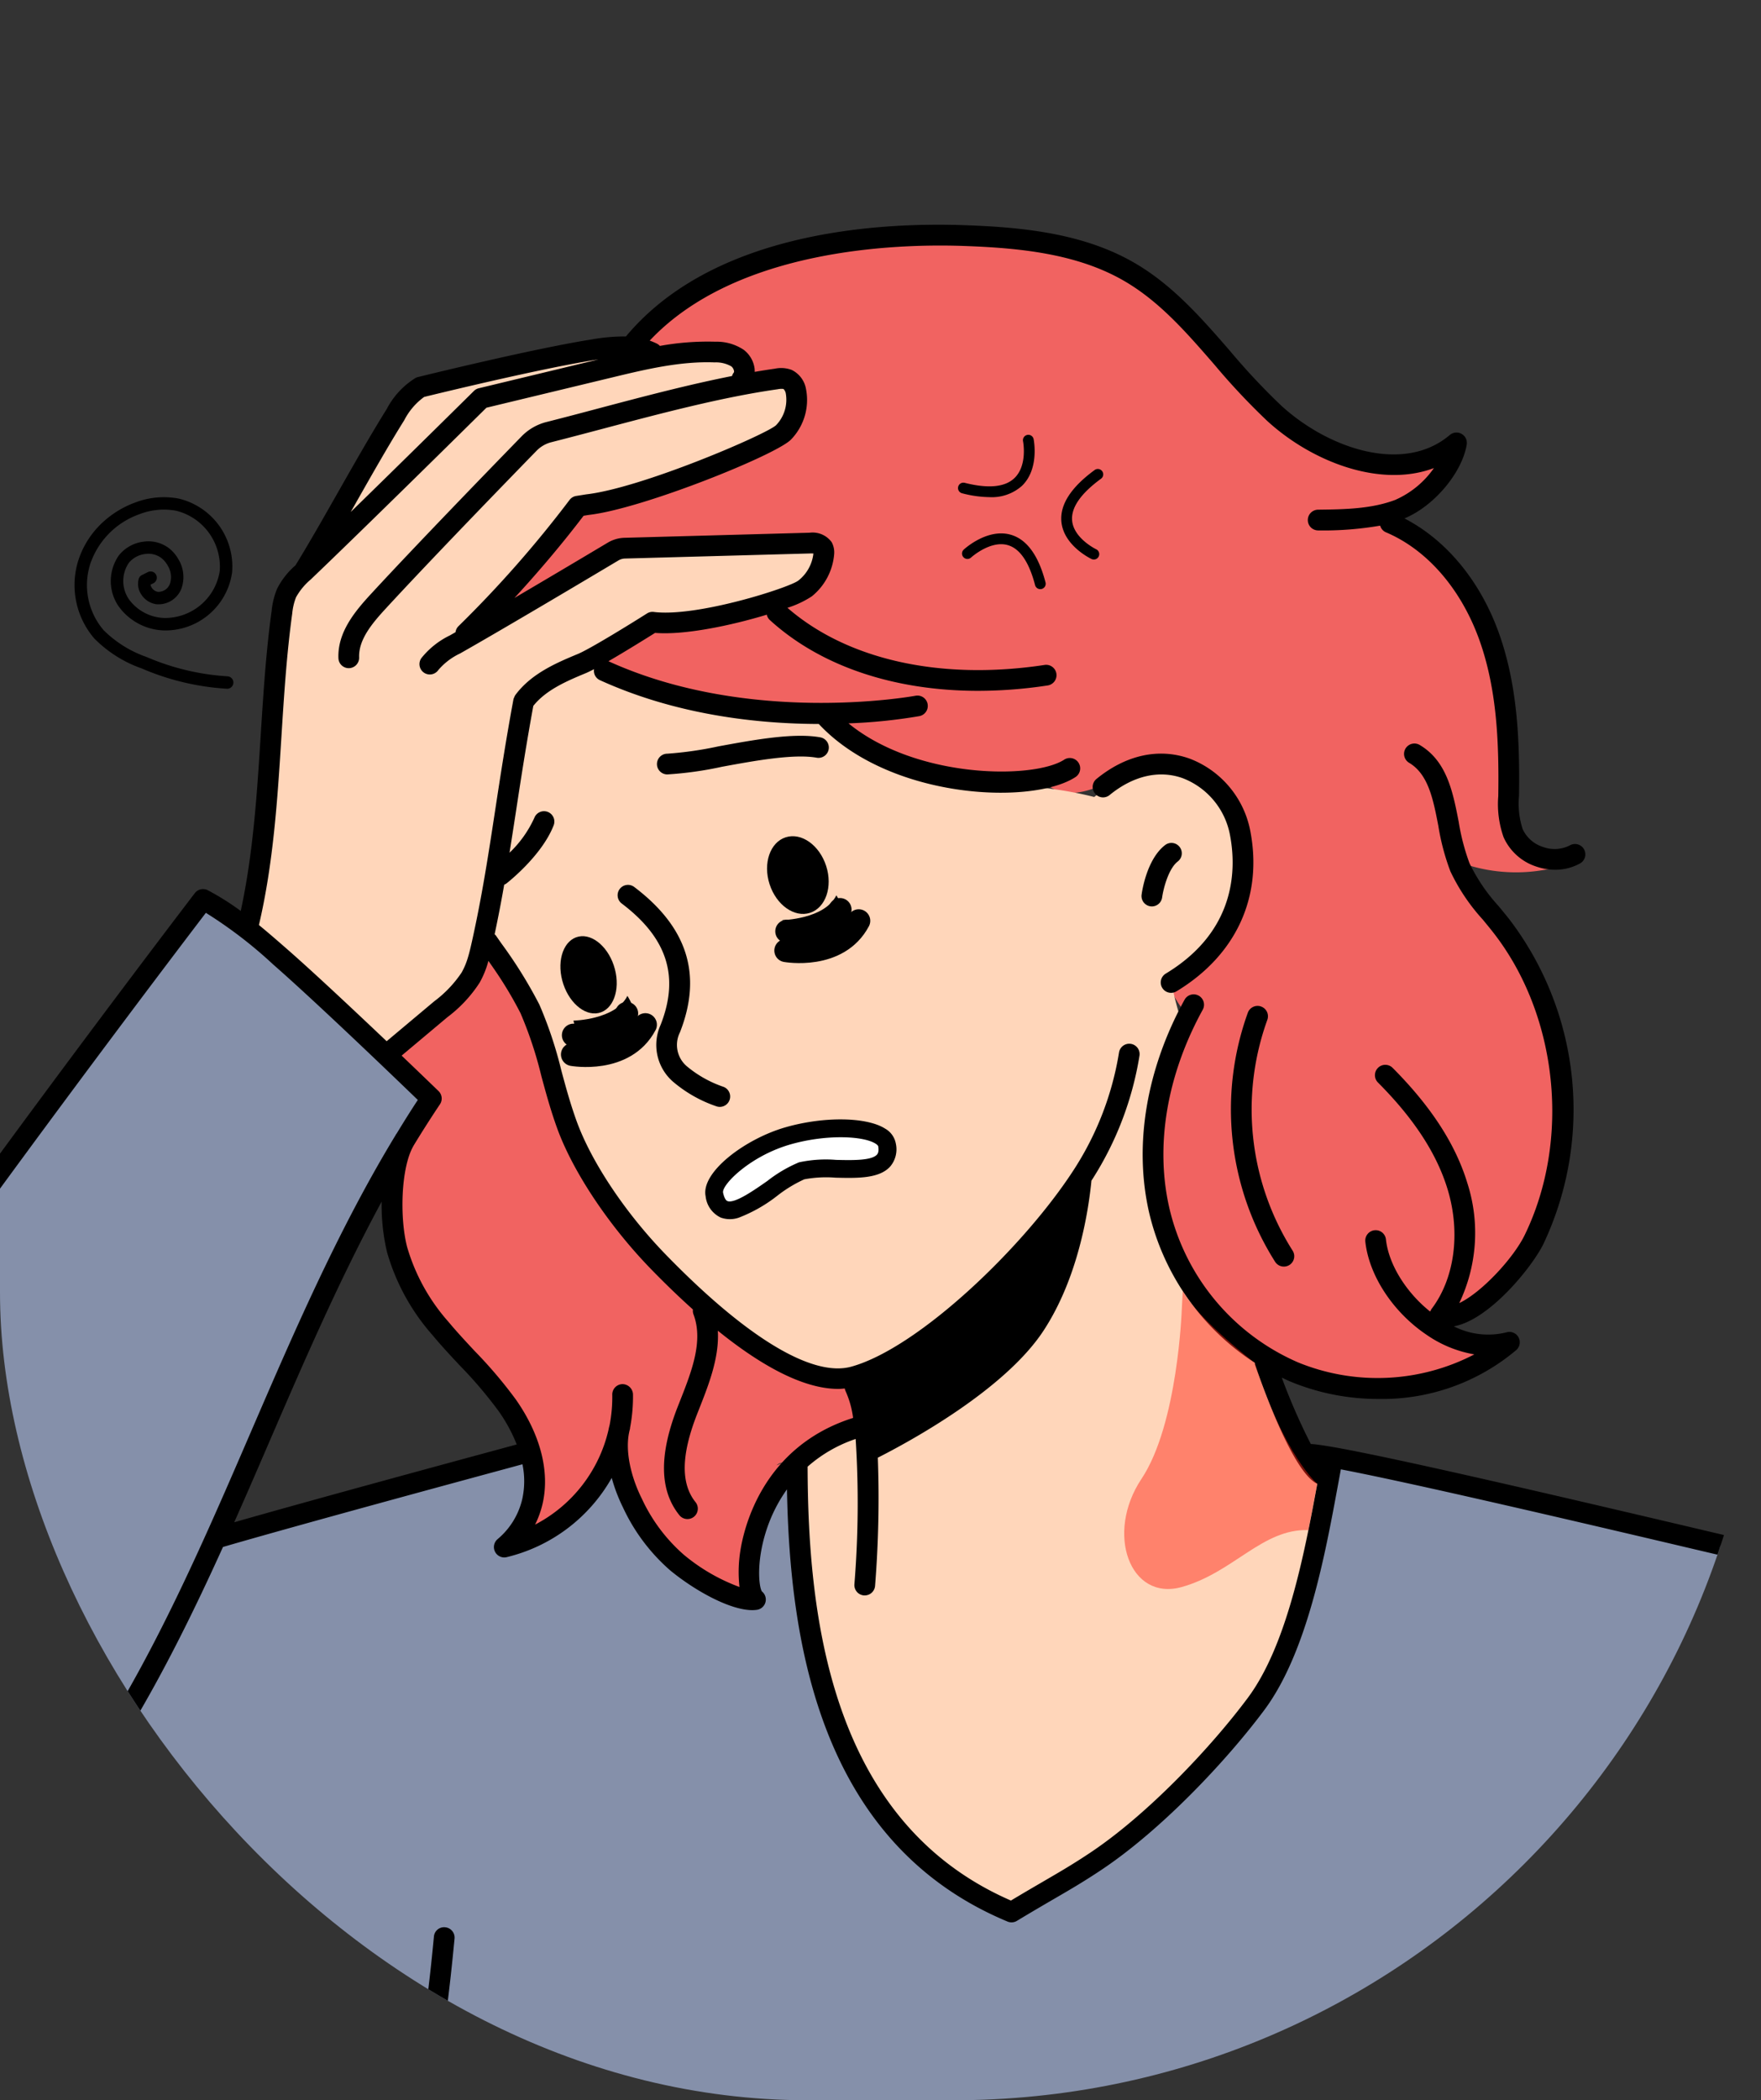 <svg xmlns="http://www.w3.org/2000/svg" xmlns:xlink="http://www.w3.org/1999/xlink" width="229" height="273" viewBox="0 0 229 273"><rect x="0" y="0" width="229" height="273" fill="#333333" stroke="none"/><defs><clipPath id="a"><rect width="229" height="273" rx="105" transform="translate(703 10021)" fill="#fff" stroke="#707070" stroke-width="1"/></clipPath></defs><g transform="translate(-703 -10021)" clip-path="url(#a)"><g transform="translate(-1287.715 11187.247)"><g transform="translate(1937.621 -1137.033)"><path d="M2299.63-767.291c-18.074-28.263-39.471-54.311-56.982-82.913-8.816-14.4-19.724-21.814-23.878-22.326-21.872-4.241-37.692-8.712-56.58-12.495,9.439,22.52-21.993,49.866-37.7,58.192-5.582,2.934-18.125-10.187-22.207-18.892-6.461-13.781-5.749-32.622-7.592-37.2-4.124,4.361-8.163,11.228-5.362,17.383-9.49-3.47-14.868-11.266-17.864-20.51-3.069,5.221-6.657,10.71-12.951,12.266,2.867-2.885,3.2-7.6,1.848-11.438-13.57,3.762-27.218,7.089-40.715,11.812,8.646-19.689,16.882-40.026,28.175-58.025-6.174-5.626-20.453-20.319-29.5-25.7-1.641,6.359-112.98,128.757-67.435,152.106,5.613,8.854,68.3-1.863,96.494-2.731.045.059.074.133.119.207-11.067,36.394-14.19,49.515-2.123,87.092,6.9,30.943,2.134,63.211.263,94.74,40.115,10.62,165.681,10.417,203.183-1.094,16.873-13.63,32.232-29.111,47.488-44.5C2334.208-706.243,2325.32-724.438,2299.63-767.291Zm-85.97-17c.385.772.706,1.573,1.078,2.348a5.85,5.85,0,0,0-2.1-.325A5.566,5.566,0,0,1,2213.66-784.288Zm53.558,71.084c-16.769,23.525-33.852,40.942-48.091,64.132-3.414,4.729-6.254,10.774-10.663,15.075-.074-.118-.162-.221-.236-.34l.591-.044c-1.163-12.222-11.586-32.278-13.585-46-3.333-24.233,16.06-68.424,25.132-91.963l-.886-.252a7.024,7.024,0,0,0,.221-.739C2230-757.907,2261.262-724.01,2267.218-713.2Z" transform="translate(-1938.813 1044.852)" fill="#8590aa"/><path d="M2201.536-876.588c-.281.123-.558.245-.824.352a1.2,1.2,0,0,1,.824-.352,100.588,100.588,0,0,0,10.807-5.982c.011-.085.031-.17.039-.255a11.573,11.573,0,0,0-.307-3.815,2.7,2.7,0,0,0-1.211.117c-5.139-1.405-16.99-1.312-31.7-23.59-7.314-9.557-8.4-23.337-16.578-32.378-.1-.092-.19-.189-.286-.283a7.225,7.225,0,0,1-2.5,4.18c-.182.23-.365.459-.558.679-.021.028-.04.058-.061.086a19.607,19.607,0,0,1-4.167,3.939l-.162.144a.624.624,0,0,1-.085.14,18.649,18.649,0,0,1-1.989,1.879c.091.841-.784,1.563-1.882,1.92.553.5,1.1,1,1.638,1.507a25.039,25.039,0,0,1,2.371,2.288,3.1,3.1,0,0,1,.729,1.933,4.2,4.2,0,0,1-.011.457,7.768,7.768,0,0,1-.514,2.025,32.47,32.47,0,0,1-4.273,8.1,20.65,20.65,0,0,0,.608,11.21c1.353,3.7,3.922,6.808,6.444,9.836l3.833,4.6c2.552,3.064,5.151,6.222,6.454,9.987.013.04.031.079.046.119,1.287,3.819.948,8.462-1.894,11.319a17.565,17.565,0,0,0,8.841-5.941c.386-.527.738-1.077,1.091-1.626q1.511-2.349,3.019-4.7c.95,2.276,1.844,4.429,2.869,6.672a29.232,29.232,0,0,0,2.814,5.153c2.967,4.074,7.664,6.454,12.181,8.686-.831-2.881-1.618-6.094-.267-8.77.578-1.143,3.732-6.8,4.65-7.69.359-.349.679-.648.98-.922C2202.244-876.217,2201.928-876.566,2201.536-876.588Z" transform="translate(-2046.626 1037.49)" fill="#f16361"/><path d="M2197.167-1118.821a58.393,58.393,0,0,1,6.415-.581,10.936,10.936,0,0,1,4.365.522,4.252,4.252,0,0,1,2.775,3.18c1.919-.56,4.277-1.016,5.678.41a3.546,3.546,0,0,1,.736,3.363,6.889,6.889,0,0,1-1.911,3c-2.518,2.509-5.919,3.9-9.279,5.058a107.255,107.255,0,0,1-15.182,4.023,8.139,8.139,0,0,0-3.032.98,7.433,7.433,0,0,0-1.545,1.5,81.816,81.816,0,0,0-9,13.127l.1-.035q4.738-3.342,9.659-6.416a23.833,23.833,0,0,1,7.531-3.491,25.293,25.293,0,0,1,5.837-.3l1.186.031a18.7,18.7,0,0,1,4.553.12l12.317.325a2,2,0,0,1,.937.178,1.183,1.183,0,0,1,.5.584c2.124.775,2.5,2.249-1.64,4.982-.478.2-.961.374-1.445.549a13.868,13.868,0,0,1-1.782.9,35.944,35.944,0,0,1-12.407,2.759,33.685,33.685,0,0,0-10.94,4.65c-.35.242-.7.478-1.045.744,6.343,4.662,13.913,5.3,21.755,6.164,2.944.6,6.013,1.855,8.761.638q.769.644,1.561,1.231c7.661,5.718,16.664,7.736,26.278,7.072a6.345,6.345,0,0,0,1.362,1.02,5.319,5.319,0,0,0,3.173.595c6.126-.616,13.051-9.477,19.01.759.921,3.6,2.723,6.735,2.747,10.04a8.753,8.753,0,0,1-1.467,4.9,19.564,19.564,0,0,1-4.169,5.81c-1.168,1.185-2.418,2.293-3.644,3.379a3.114,3.114,0,0,0,.523,2.047c.308.531.688,1.033,1,1.488a3.1,3.1,0,0,1-.022,3.322c-.715,1.494-1.993,3-2.409,4.36-3.594,8.818-1.214,20.665,4.249,28.155a20.263,20.263,0,0,0,7.366,8.58c9.456,6.48,24.251,7.334,31.722-.891a14.807,14.807,0,0,1-9.167-2.789c13.457-2.067,17.322-16.293,16.906-28.045a.841.841,0,0,0,.8.4c1.23-12.658-7.649-22.351-13.58-32.452a21.224,21.224,0,0,0,14.512.045c-17.165-1.792,2.752-31.279-24.3-44.528a18.675,18.675,0,0,0,8.708-9.066c-21.186,8.965-29.315-19.025-45.883-24.719-20.243-5.994-46.375-5.248-61.107,11.7a9.269,9.269,0,0,1,1.277.4Q2196.83-1118.921,2197.167-1118.821Z" transform="translate(-2060.381 1135.752)" fill="#f16361"/><path d="M2250.816-960.319c-3.315-3.866-5.045-8.634-7.143-13.154-11.622-9-18.016-28.165-9.206-41.1-.245-2.34-1.234-4.614-1.5-6.857,15.811-9.322,8.336-38.336-10.147-24.333-13.226-3.384-24.416.693-34.7-10.479-9.944.233-21.979-1.34-30.515-6.8.344-.265.695-.5,1.045-.743-.172-.026-.345-.053-.516-.081,7.288-6.667,17.486-3.282,25.647-8.233,2.313-.968,5.238-5.7,1.65-6.293-7.945.052-16-1.01-23.893-.178-6.452,1.775-11.757,6.426-17.317,9.993,3.806-5.388,6.717-13.957,13.606-15.663,8.883-2.508,21.55-3.169,26.373-12.083,1.057-3.986-3.3-5.11-6.414-3.774-1.623-5.647-9.319-3.37-13.671-3.107-6.738-2.463-14.12.976-20.973,1.723-13.406,1.028-16.637,16.339-23.186,25.718-7.534,13.275-1.681,29.927-6.828,43.882-2.307,6.058,14.2,14.571,18.008,19.544,3.971-4.2,10.56-7.43,11.515-13.578,8.891,8.961,9.792,23.324,17.332,33.144,14.711,22.278,26.562,22.185,31.7,23.59,1.4-.416,3.021.019,3.236,2.842a108.55,108.55,0,0,1-12.563,7.094c4.033,4.91,1.263,23.529,8.562,38.224,4.08,8.705,16.623,21.826,22.2,18.892C2228.817-910.428,2260.255-937.816,2250.816-960.319Z" transform="translate(-2027.44 1120.146)" fill="#ffd6ba"/><path d="M2253.519-973.88c-2.034.652-2.975,3.38-2.1,6.092s3.227,4.38,5.26,3.726,2.976-3.381,2.1-6.092S2255.553-974.535,2253.519-973.88Z" transform="translate(-2098.251 1053.502)"/><path d="M2198.343-947.314c-1.89.407-2.843,2.961-2.125,5.7s2.83,4.638,4.721,4.232,2.843-2.962,2.126-5.7S2200.234-947.72,2198.343-947.314Z" transform="translate(-2070.01 1039.844)"/><path d="M2348.137-964.942a1.338,1.338,0,0,0,.695-.194c7.77-4.693,11.266-12.309,9.595-20.894a12.59,12.59,0,0,0-7.841-9.342c-4-1.445-8.312-.512-12.152,2.627a1.348,1.348,0,0,0-.191,1.9,1.348,1.348,0,0,0,1.9.191c3.076-2.514,6.46-3.291,9.53-2.18a9.846,9.846,0,0,1,6.111,7.322c.848,4.355.891,12.494-8.342,18.071a1.347,1.347,0,0,0-.457,1.85A1.345,1.345,0,0,0,2348.137-964.942Z" transform="translate(-2142.754 1064.782)"/><path d="M2355.674-969.815a1.346,1.346,0,0,0,.247-1.889,1.346,1.346,0,0,0-1.89-.247c-2.379,1.828-2.994,5.979-3.057,6.447a1.347,1.347,0,0,0,1.156,1.514,1.427,1.427,0,0,0,.18.012,1.35,1.35,0,0,0,1.335-1.17C2353.765-966.045,2354.4-968.831,2355.674-969.815Z" transform="translate(-2149.427 1052.584)"/><path d="M2218.39-935.511a17.248,17.248,0,0,0,5.643,3.228,1.345,1.345,0,0,0,.494.094,1.349,1.349,0,0,0,1.254-.855,1.348,1.348,0,0,0-.761-1.747,14.909,14.909,0,0,1-4.765-2.665,3.641,3.641,0,0,1-.91-4.424c2.934-7.47.99-13.65-5.944-18.894a1.346,1.346,0,0,0-1.888.262,1.347,1.347,0,0,0,.261,1.887c5.919,4.476,7.527,9.483,5.062,15.759A6.335,6.335,0,0,0,2218.39-935.511Z" transform="translate(-2077.831 1046.854)"/><path d="M2242.971-1000.593c-3.469-.624-8.666.333-13.25,1.175a46.684,46.684,0,0,1-6.641.951,1.348,1.348,0,0,0-1.348,1.348,1.348,1.348,0,0,0,1.348,1.348,46.677,46.677,0,0,0,7.129-1c4.141-.761,9.294-1.707,12.288-1.174a1.349,1.349,0,0,0,1.564-1.09A1.347,1.347,0,0,0,2242.971-1000.593Z" transform="translate(-2083.207 1067.221)"/><path d="M2240.8-885.416a1.343,1.343,0,0,0,.841-.3,21.077,21.077,0,0,1,14.048-4.539,1.357,1.357,0,0,0,1.413-1.278,1.347,1.347,0,0,0-1.279-1.413,23.829,23.829,0,0,0-15.867,5.126,1.348,1.348,0,0,0-.209,1.895A1.342,1.342,0,0,0,2240.8-885.416Z" transform="translate(-2092.289 1011.97)"/><path d="M2299.567-860.207c-8.366-13.073-17.579-25.875-26.489-38.254-10.361-14.4-21.075-29.28-30.477-44.634-9.277-15.149-20.657-21.987-24.715-22.924-1.541-.357-3.981-.931-7-1.643-22.07-5.194-45.848-10.727-49.713-10.885a79.175,79.175,0,0,1-3.774-8.629c.36.169.72.342,1.087.5a29.861,29.861,0,0,0,11.494,2.272,27,27,0,0,0,17.916-6.362,1.348,1.348,0,0,0,.283-1.655,1.348,1.348,0,0,0-1.551-.646,9.843,9.843,0,0,1-6.857-.776c4.652-.84,10.232-7.785,11.656-10.721a40.837,40.837,0,0,0-4.371-42.1c-.474-.608-.967-1.2-1.461-1.8a23.093,23.093,0,0,1-3.783-5.571,28.31,28.31,0,0,1-1.406-5.378c-.754-3.884-1.534-7.9-5.073-10a1.348,1.348,0,0,0-1.846.471,1.348,1.348,0,0,0,.47,1.847c2.5,1.484,3.132,4.745,3.8,8.2a30.06,30.06,0,0,0,1.566,5.906,25.411,25.411,0,0,0,4.192,6.248c.476.576.953,1.152,1.41,1.739,8.394,10.771,10.068,26.919,4.074,39.267-1.474,3.037-5.62,7.494-8.522,8.87a21.164,21.164,0,0,0,1.074-15.533c-1.537-5.086-4.723-10.007-9.737-15.043a1.347,1.347,0,0,0-1.907,0,1.348,1.348,0,0,0,0,1.906c4.7,4.715,7.661,9.269,9.068,13.921,1.7,5.641.892,11.593-2.118,15.534a1.275,1.275,0,0,0-.083.171,1.29,1.29,0,0,0-.09.141c-3.125-2.5-5.385-6.12-5.741-9.37a1.341,1.341,0,0,0-1.485-1.194,1.349,1.349,0,0,0-1.194,1.486c.483,4.422,3.613,9.175,7.975,12.109a15.5,15.5,0,0,0,6.2,2.541,27.324,27.324,0,0,1-22.917,1.043,29.049,29.049,0,0,1-16.761-20.138c-1.842-8.11-.294-17.24,4.359-25.709a1.348,1.348,0,0,0-.533-1.83,1.35,1.35,0,0,0-1.831.532c-4.969,9.047-6.611,18.85-4.625,27.6a32.009,32.009,0,0,0,13.75,19.593,1.177,1.177,0,0,0,.033.246c1.471,4.247,5.178,14.169,8.1,15.482-1.652,8.97-3.933,20.989-9.044,27.842-4.779,6.405-12.98,15.118-20.525,20.141-2.245,1.494-3.9,2.453-5.987,3.668-1.2.7-2.564,1.49-4.282,2.523-23.484-10.217-26.392-36.909-26.44-56.4a18.215,18.215,0,0,1,6.25-3.6,131.269,131.269,0,0,1-.163,18.884,1.349,1.349,0,0,0,1.236,1.452c.037,0,.073,0,.109,0a1.349,1.349,0,0,0,1.342-1.24,144.123,144.123,0,0,0,.356-16.663c4.072-2.063,16.5-8.794,21.563-16.529,4.462-6.816,5.812-15.374,6.219-19.488.037-.057.079-.117.116-.173a42.285,42.285,0,0,0,6.13-16.059,1.347,1.347,0,0,0-1.12-1.542,1.349,1.349,0,0,0-1.541,1.12,39.629,39.629,0,0,1-5.739,15.028c-6.525,10.193-20.347,23.4-29.076,25.811-5.068,1.406-13.638-3.777-24.135-14.578-5.234-5.386-9.679-12.046-11.6-17.381-.808-2.245-1.4-4.411-1.962-6.505a53.223,53.223,0,0,0-2.866-8.6,59.232,59.232,0,0,0-4.922-7.927c-.287-.409-.533-.762-.723-1.041a1.317,1.317,0,0,0-.173-.169c.465-2.191.877-4.334,1.245-6.449a1.3,1.3,0,0,0,.275-.147c.188-.145,4.618-3.61,6.157-7.567a1.348,1.348,0,0,0-.767-1.745,1.346,1.346,0,0,0-1.744.768,14.6,14.6,0,0,1-3.227,4.536c.27-1.7.534-3.4.8-5.131.658-4.3,1.341-8.762,2.29-13.951,1.658-2.094,4.4-3.249,6.84-4.264.279-.116.645-.3,1.061-.513a1.329,1.329,0,0,0,.751,1.426c9.97,4.541,20.5,5.68,28.473,5.7,5.934,6.352,15.873,8.935,23.663,8.935,4.169,0,7.723-.738,9.714-2.031a1.35,1.35,0,0,0,.4-1.865,1.349,1.349,0,0,0-1.865-.4c-3.931,2.555-19.175,2.53-28.05-4.719a69.386,69.386,0,0,0,9.215-.941,1.348,1.348,0,0,0,1.073-1.576,1.345,1.345,0,0,0-1.576-1.073c-.213.04-21.457,3.922-39.927-4.488,2.294-1.327,5.043-3.042,6.063-3.682,3.864.314,9.969-.98,14.531-2.368a1.3,1.3,0,0,0,.375.68c6.589,6.016,16.174,9.219,27.1,9.219a60.528,60.528,0,0,0,9.051-.7,1.347,1.347,0,0,0,1.131-1.534,1.345,1.345,0,0,0-1.533-1.131c-13.53,2.05-25.665-.664-33.441-7.427a12.679,12.679,0,0,0,3.164-1.487,7.871,7.871,0,0,0,2.913-5.508,2.773,2.773,0,0,0-.332-1.546,3.06,3.06,0,0,0-2.853-1.22l-24.078.66a4.49,4.49,0,0,0-2.174.629c-1.486.887-6.846,4.082-12.139,7.191,3.156-3.429,6.176-6.991,8.99-10.683l.7-.113c6.988-.793,24.587-7.891,26.314-9.838a7.387,7.387,0,0,0,1.9-6.57,3.4,3.4,0,0,0-1.858-2.439,3.933,3.933,0,0,0-2.185-.158c-.865.123-1.739.263-2.621.413a3.073,3.073,0,0,0-.013-.436,3.676,3.676,0,0,0-1.4-2.422,6.321,6.321,0,0,0-3.689-1.062,34.808,34.808,0,0,0-7.225.548,1.335,1.335,0,0,0-.353-.279,8.043,8.043,0,0,0-.972-.41c11.217-11.928,31.983-12.607,40.746-12.308,7.288.251,14.883.983,21.059,4.611,4.537,2.665,7.983,6.626,11.628,10.821a88.322,88.322,0,0,0,6.871,7.317c5.87,5.369,14.748,8.728,21.674,6.126a11.994,11.994,0,0,1-5.043,4.142c-3.13,1.18-6.635,1.224-10.024,1.267a1.348,1.348,0,0,0-1.331,1.365,1.348,1.348,0,0,0,1.348,1.331,43.191,43.191,0,0,0,8.06-.623,1.325,1.325,0,0,0,.749.866c5.453,2.308,9.929,7.543,12.28,14.363,2.212,6.415,2.427,13.348,2.33,19.937a12.878,12.878,0,0,0,.691,5.334,7.024,7.024,0,0,0,4.246,3.813,7.546,7.546,0,0,0,2.449.415,6.65,6.65,0,0,0,3.245-.82,1.348,1.348,0,0,0,.522-1.834,1.347,1.347,0,0,0-1.832-.521,4.344,4.344,0,0,1-3.511.21,4.34,4.34,0,0,1-2.64-2.318,10.7,10.7,0,0,1-.475-4.29c.1-6.784-.129-14-2.477-20.806-2.4-6.973-6.894-12.439-12.422-15.289,3.8-1.562,7.476-5.875,8.1-9.587a1.348,1.348,0,0,0-.665-1.4,1.344,1.344,0,0,0-1.537.145c-5.973,5.078-15.746,1.823-21.918-3.82a86.622,86.622,0,0,1-6.655-7.1c-3.628-4.173-7.381-8.489-12.3-11.377-6.694-3.932-14.69-4.717-22.333-4.98-11.695-.4-32.695,1.009-43.927,14.47a24.476,24.476,0,0,0-4.487.39c-7.639,1.21-21.963,4.739-22.57,4.889a1.348,1.348,0,0,0-.3.113,10.4,10.4,0,0,0-3.755,4.052c-2.07,3.311-4.219,7.1-6.3,10.756-1.844,3.246-3.747,6.6-5.557,9.546a10,10,0,0,0-2.4,3.059,10.1,10.1,0,0,0-.7,2.83c-.747,5.417-1.094,10.955-1.432,16.311-.474,7.527-.977,15.288-2.589,22.73a33.935,33.935,0,0,0-4.276-2.691,1.347,1.347,0,0,0-1.694.374c-.475.62-47.7,62.332-66.411,93.264-13.78,22.779-13.249,38.358-10.375,47.418,2.67,8.422,7.624,12.506,9.871,13.49l.531.233c4.906,2.154,8.738,3.834,18.966,3.834,8.3,0,20.8-1.107,41.5-3.967,11.324-1.565,29.891-2.459,34.948-2.681a101.84,101.84,0,0,1-4.932,18.447,109.566,109.566,0,0,0-4.651,17.162c-2.647,12.972.888,26.023,4.307,38.645,1.062,3.926,2.162,7.985,3.047,11.951,5.484,24.6,3.679,47.763,1.767,72.286-.558,7.166-1.135,14.578-1.529,22.087a1.349,1.349,0,0,0,1.276,1.416h.071a1.348,1.348,0,0,0,1.345-1.278c.391-7.473.966-14.866,1.524-22.016,1.927-24.73,3.749-48.089-1.825-73.083-.9-4.025-2-8.114-3.075-12.068-3.337-12.32-6.786-25.057-4.268-37.4a105.88,105.88,0,0,1,4.535-16.756c4.256-11.372,5.891-21.859,7.151-35.093a1.347,1.347,0,0,0-1.214-1.469,1.325,1.325,0,0,0-1.469,1.214c-.448,4.716-.95,9.068-1.6,13.238-4.061.174-23.857,1.082-35.779,2.729-45.464,6.278-50.562,4.042-59.015.334l-.534-.235c-2.079-.909-6.193-4.926-8.383-11.835-2.705-8.527-3.145-23.292,10.112-45.207,17.385-28.74,59.575-84.277,65.543-92.1a57.528,57.528,0,0,1,8.739,6.7c5.566,4.864,15.874,14.775,18.824,17.622-.953,1.443-1.868,2.915-2.77,4.394-.016.022-.039.035-.054.058-.034.057-.063.122-.1.18-7.407,12.2-13.174,25.534-18.77,38.488-8.854,20.5-18.009,41.7-33.617,57.8a1.347,1.347,0,0,0,.029,1.905,1.348,1.348,0,0,0,1.906-.029c12.392-12.783,20.736-28.568,28.041-44.691,9.8-2.851,30.309-8.408,37.142-10.26l1.8-.489a10.821,10.821,0,0,1-.026,4.526,9.63,9.63,0,0,1-3.2,5.2,1.347,1.347,0,0,0-.341,1.643,1.347,1.347,0,0,0,1.2.741,1.355,1.355,0,0,0,.322-.039,21.452,21.452,0,0,0,13.653-10.3,21.663,21.663,0,0,0,1.464,3.841,24.532,24.532,0,0,0,6.162,8.2c3.233,2.652,7.771,5.148,10.645,5.148a4.383,4.383,0,0,0,.616-.043,1.349,1.349,0,0,0,1.12-1.048,1.349,1.349,0,0,0-.483-1.344c-.405-.67-.768-4.086.741-8.4a19.489,19.489,0,0,1,2.524-4.866c.367,20.1,4.367,46.062,28.692,56.186a1.328,1.328,0,0,0,.518.1,1.346,1.346,0,0,0,.7-.2c1.987-1.2,3.508-2.085,4.834-2.856,2.131-1.237,3.813-2.214,6.125-3.755,7.814-5.2,16.274-14.18,21.193-20.773,5.585-7.486,7.922-20.2,9.629-29.478l.337-1.821c9.84,1.879,33.8,7.517,45.17,10.194,3.027.712,5.472,1.287,7.014,1.645,3.551.82,14.279,7.426,23.025,21.707,9.454,15.438,20.2,30.365,30.587,44.8,8.889,12.35,18.081,25.121,26.405,38.132,10.749,16.8,22.364,39.943,22.731,54.514.2,7.788-4.93,14.805-9.887,21.593l-1.248,1.712c-4.313,5.963-9.61,11.311-14.734,16.482-14.969,15.115-30.448,30.743-47.369,44.413a1.349,1.349,0,0,0-.2,1.9,1.348,1.348,0,0,0,1.05.5,1.344,1.344,0,0,0,.846-.3c17.037-13.765,32.569-29.447,47.59-44.613,5.195-5.245,10.568-10.669,15-16.8l1.24-1.7c4.979-6.82,10.624-14.546,10.406-23.252C2322.341-819.433,2310.511-843.1,2299.567-860.207ZM2037.05-1100.975c2.065-3.636,4.2-7.4,6.24-10.658a8.5,8.5,0,0,1,2.585-3.019c1.661-.407,15.087-3.68,22.175-4.8.163-.026.324-.049.486-.073l-15.561,3.745a1.346,1.346,0,0,0-.632.352c-.113.113-8.549,8.453-16.017,15.731Zm-9.042,58.061c-1.184-1.035-2.384-2.081-3.622-3.093,1.882-8.024,2.414-16.337,2.921-24.384.333-5.307.678-10.794,1.411-16.112a7.837,7.837,0,0,1,.487-2.094,8.284,8.284,0,0,1,1.93-2.336c7.113-6.79,20.757-20.262,22.837-22.317l16.352-3.936c4.352-1.049,8.847-2.128,13.326-1.955a4.014,4.014,0,0,1,2.162.514.985.985,0,0,1,.355.612.277.277,0,0,1-.02.179,1.341,1.341,0,0,0-.237.465c-5.736,1.133-11.707,2.713-17.529,4.255-2.251.6-4.465,1.182-6.609,1.726a6.858,6.858,0,0,0-3.223,1.857c-3.972,4.079-13.838,14.244-19.636,20.539-2.093,2.272-4.315,4.973-4.189,8.3a1.347,1.347,0,0,0,1.345,1.3,1.357,1.357,0,0,0,1.348-1.4c-.086-2.3,1.671-4.406,3.479-6.368,5.775-6.27,15.62-16.414,19.586-20.485a4.1,4.1,0,0,1,1.954-1.125c2.154-.547,4.375-1.134,6.637-1.733,7.66-2.028,15.582-4.124,22.783-5.147a2.308,2.308,0,0,1,.74-.036,1.049,1.049,0,0,1,.308.608,4.764,4.764,0,0,1-1.276,4.111c-1.293,1.194-17.448,8.159-24.684,8.982l-1.3.207a1.353,1.353,0,0,0-.863.518,147.747,147.747,0,0,1-14.461,16.426,1.318,1.318,0,0,0-.367.764l-.74.422a10.669,10.669,0,0,0-3.707,2.956,1.347,1.347,0,0,0,.333,1.877,1.349,1.349,0,0,0,1.875-.333,8.39,8.39,0,0,1,2.827-2.154c6.172-3.495,18.235-10.686,20.59-12.091a1.762,1.762,0,0,1,.867-.25l24.077-.66a3.246,3.246,0,0,1,.416.009,5.2,5.2,0,0,1-1.964,3.519c-1.223.933-13.165,4.774-18.792,4.074a1.317,1.317,0,0,0-.889.2c-1.949,1.236-7.364,4.588-8.98,5.26-2.706,1.127-6.075,2.529-8.155,5.37a1.669,1.669,0,0,0-.125.27,1.414,1.414,0,0,0-.1.252c-1,5.414-1.7,9.985-2.375,14.406-.871,5.7-1.694,11.083-2.984,16.9-.188.851-.35,1.557-.563,2.255a9.407,9.407,0,0,1-.813,1.949,15.233,15.233,0,0,1-3.576,3.755l-6.178,5.184C2036.757-1034.922,2031.48-1039.879,2028.008-1042.914Zm28.155,64.9c-6.36,1.724-24.564,6.657-34.987,9.638,1.585-3.567,3.133-7.142,4.667-10.7,4.472-10.357,9.072-20.947,14.5-30.975a26.816,26.816,0,0,0,.7,6.558,27.877,27.877,0,0,0,5.912,10.787c1.132,1.362,2.35,2.665,3.526,3.925a55.99,55.99,0,0,1,5.111,6.007,20.783,20.783,0,0,1,2.319,4.284Zm30.814,13.434a17.6,17.6,0,0,0-.1,4.619,24.544,24.544,0,0,1-7.261-4.213,21.935,21.935,0,0,1-5.462-7.325c-1.256-2.5-2.312-6.186-1.516-9.009a1.312,1.312,0,0,0,.01-.145,21.514,21.514,0,0,0,.382-4.354,1.378,1.378,0,0,0-1.371-1.324,1.348,1.348,0,0,0-1.324,1.371,18.882,18.882,0,0,1-.345,3.947c-.054.211-.108.422-.146.634a18.6,18.6,0,0,1-9.544,12.307,12.277,12.277,0,0,0,.971-2.7c.964-4.168-.268-8.981-3.468-13.551a58.942,58.942,0,0,0-5.349-6.3c-1.15-1.233-2.341-2.508-3.423-3.809a25.3,25.3,0,0,1-5.377-9.738c-.975-3.779-.815-10.288.835-13.148q1.662-2.734,3.435-5.385a1.348,1.348,0,0,0-.18-1.72c-.05-.049-2.024-1.96-4.8-4.61l5.958-5a17.48,17.48,0,0,0,4.181-4.477,12.032,12.032,0,0,0,1.053-2.5c.033-.109.057-.216.088-.326a51.336,51.336,0,0,1,4.178,6.784,51.217,51.217,0,0,1,2.712,8.178c.582,2.146,1.183,4.365,2.028,6.712,2.043,5.674,6.719,12.7,12.2,18.346,1.7,1.752,3.552,3.553,5.482,5.284a1.325,1.325,0,0,0,.067.615c1.328,3.485-.249,7.476-1.774,11.337l-.254.644c-2.468,6.282-2.4,10.908.2,14.143a1.346,1.346,0,0,0,1.052.5,1.34,1.34,0,0,0,.842-.3,1.348,1.348,0,0,0,.207-1.895c-1.94-2.415-1.872-6.166.212-11.468l.251-.639c1.258-3.185,2.641-6.7,2.436-10.181,5.294,4.275,10.91,7.566,15.662,7.566.287,0,.568-.029.847-.053a1.328,1.328,0,0,0,.089.309,12.334,12.334,0,0,1,.991,3.514C2089.955-978.24,2087.459-967.761,2086.978-964.579Z" transform="translate(-1937.622 1137.033)"/><path d="M2531.632-527.472l2.274-4.248a1.3,1.3,0,0,0,.254-.4c.5-1.238.683-1.7-18.185-24.349-1.536-1.844-2.989-3.588-4.267-5.133-3.7-4.461-7.4-9.051-10.974-13.488q-2.689-3.335-5.386-6.664c-5.529-6.812-11.248-13.855-14.644-22.039a1.349,1.349,0,0,0-1.76-.729,1.347,1.347,0,0,0-.729,1.761,61.931,61.931,0,0,0,6.221,11.186c-8.568,18.086-15.17,40.993-21,61.242-1.078,3.741-2.128,7.392-3.162,10.906a40.5,40.5,0,0,0-1.959,9.59,40.273,40.273,0,0,0,1.025,9.417l.174.924c1.625,8.681,5.149,18.491,8.256,27.145,2.721,7.577,5.291,14.743,5.325,18.071-3.61,3.78-7.2,7.681-10.684,11.61-.062.07-.19.191-.345.342-1.211,1.181-1.635,1.675-1.756,2.271a1.347,1.347,0,0,0,1.052,1.589,1.342,1.342,0,0,0,.27.027,1.349,1.349,0,0,0,1.25-.846,15.265,15.265,0,0,1,1.065-1.11c.221-.215.4-.391.481-.485,3.576-4.037,7.269-8.048,10.979-11.922a1.311,1.311,0,0,0,.133-.163c.343-.493,34.6-49.718,55.922-74.259A1.388,1.388,0,0,0,2531.632-527.472Zm-2.3-1.406c-18.385,21.186-46.2,60.413-53.941,71.432-.813-3.92-2.769-9.374-5.082-15.814-3.073-8.559-6.557-18.261-8.141-26.728l-.177-.932a38.278,38.278,0,0,1-.981-8.788,38.367,38.367,0,0,1,1.852-8.955c1.034-3.519,2.087-7.176,3.167-10.921,5.654-19.637,12.039-41.781,20.2-59.452,2.257,3.087,4.654,6.061,7.028,8.983q2.7,3.325,5.38,6.658c3.584,4.444,7.289,9.04,11,13.515,1.281,1.547,2.735,3.293,4.273,5.139,6.053,7.265,15.976,19.175,17.525,21.939Z" transform="translate(-2204.425 864.212)"/><path d="M2620.511-466.255a1.37,1.37,0,0,0,.437-.072,55.441,55.441,0,0,1,29.268-1.845,1.356,1.356,0,0,0,1.594-1.046,1.349,1.349,0,0,0-1.047-1.594,58.187,58.187,0,0,0-30.689,1.935,1.351,1.351,0,0,0-.839,1.712A1.35,1.35,0,0,0,2620.511-466.255Z" transform="translate(-2286.861 796.266)"/><path d="M2479.643-724.2a1.347,1.347,0,0,0,1.344-1.274c.407-7.378,1.09-15.257,3.31-22.864,2.342-8.018,6.236-14.742,11.261-19.446a1.35,1.35,0,0,0,.063-1.906,1.353,1.353,0,0,0-1.906-.063c-5.376,5.034-9.529,12.178-12.006,20.66-2.3,7.869-3,15.932-3.413,23.473a1.345,1.345,0,0,0,1.271,1.418A.632.632,0,0,0,2479.643-724.2Z" transform="translate(-2214.676 949.014)"/><path d="M2333.492-1060.222a.7.7,0,0,0,.3.068.7.7,0,0,0,.634-.4.7.7,0,0,0-.332-.935c-.029-.014-2.909-1.414-3.124-3.719-.156-1.678,1.108-3.511,3.755-5.447a.7.7,0,0,0,.153-.981.7.7,0,0,0-.98-.152c-3.079,2.25-4.533,4.51-4.324,6.718C2329.867-1061.971,2333.344-1060.292,2333.492-1060.222Z" transform="translate(-2138.457 1103.67)"/><path d="M2309.455-1054.568c-3.042-.89-6.011,1.809-6.136,1.924a.7.7,0,0,0-.04.991.7.7,0,0,0,.992.041c.023-.023,2.522-2.277,4.794-1.607,1.563.46,2.75,2.207,3.529,5.193a.7.7,0,0,0,.678.525.72.72,0,0,0,.179-.022.7.7,0,0,0,.5-.857C2313.039-1051.88,2311.527-1053.961,2309.455-1054.568Z" transform="translate(-2124.899 1094.868)"/><path d="M2302.558-1073.434a14.566,14.566,0,0,0,3.542.5,5.888,5.888,0,0,0,4.224-1.449c2.292-2.182,1.567-5.93,1.535-6.088a.7.7,0,0,0-.827-.549.7.7,0,0,0-.549.827c.006.031.61,3.141-1.127,4.793-1.235,1.176-3.406,1.38-6.454.608a.7.7,0,0,0-.854.508A.7.7,0,0,0,2302.558-1073.434Z" transform="translate(-2124.353 1108.339)"/><path d="M2052.7-1081.442a14.818,14.818,0,0,1-5.583-3.483,9.009,9.009,0,0,1-1.713-8.684,10.405,10.405,0,0,1,6.32-6.373,8.8,8.8,0,0,1,4.845-.465,7.5,7.5,0,0,1,5.649,7.821,7.2,7.2,0,0,1-7.231,6.114,5.918,5.918,0,0,1-4.568-2.412,4.205,4.205,0,0,1-.033-4.739,3.238,3.238,0,0,1,2.144-1.166,2.806,2.806,0,0,1,2.105.532,3.3,3.3,0,0,1,.821.982,2.831,2.831,0,0,1,.29,2.342,1.607,1.607,0,0,1-1.574,1.065,1.168,1.168,0,0,1-.792-.532,1.027,1.027,0,0,1-.161-.4l.369-.183a.81.81,0,0,0,.365-1.085.81.81,0,0,0-1.085-.365l-.77.382a.806.806,0,0,0-.417.5,2.46,2.46,0,0,0,.344,2.04,2.787,2.787,0,0,0,1.945,1.252,3.2,3.2,0,0,0,3.285-2.091,4.458,4.458,0,0,0-.391-3.716,4.923,4.923,0,0,0-1.227-1.458,4.413,4.413,0,0,0-3.306-.868,4.824,4.824,0,0,0-3.227,1.782,5.8,5.8,0,0,0-.028,6.635,7.562,7.562,0,0,0,5.825,3.122,8.766,8.766,0,0,0,8.922-7.543,9.077,9.077,0,0,0-6.922-9.59,10.409,10.409,0,0,0-5.74.53,12.5,12.5,0,0,0-3.879,2.3,11.581,11.581,0,0,0-3.418,5.087,10.652,10.652,0,0,0,2.044,10.265,16.26,16.26,0,0,0,6.182,3.9,32.97,32.97,0,0,0,11.059,2.632.809.809,0,0,0,.842-.775.809.809,0,0,0-.775-.842A31.43,31.43,0,0,1,2052.7-1081.442Z" transform="translate(-1980.548 1137.625)"/><path d="M2381.7-894.9a1.342,1.342,0,0,0,.731-.216,1.347,1.347,0,0,0,.4-1.863,34.275,34.275,0,0,1-3.287-29.99,1.348,1.348,0,0,0-.8-1.733,1.348,1.348,0,0,0-1.731.794,37.017,37.017,0,0,0,3.551,32.392A1.348,1.348,0,0,0,2381.7-894.9Z" transform="translate(-2161.649 1030.324)"/></g><path d="M2256.109-947.6s6.786,1.224,9.476-3.868" transform="translate(-163.201 -95.088)" fill="none" stroke="#000" stroke-linecap="round" stroke-linejoin="round" stroke-width="3" fill-rule="evenodd"/><path d="M2256.361-951.636s4.956.894,6.92-2.826" transform="translate(-163.33 -93.554)" fill="none" stroke="#000" stroke-linecap="round" stroke-linejoin="round" stroke-width="3" fill-rule="evenodd"/><path d="M2199.2-919.9s6.786,1.224,9.476-3.869" transform="translate(-134.038 -109.281)" fill="none" stroke="#000" stroke-linecap="round" stroke-linejoin="round" stroke-width="3" fill-rule="evenodd"/><path d="M2199.448-923.94s4.956.894,6.92-2.826" transform="translate(-134.166 -107.746)" fill="none" stroke="#000" stroke-linecap="round" stroke-linejoin="round" stroke-width="3" fill-rule="evenodd"/><path d="M2199.448-928.237s5.472-.1,7.019-3.217c0,0,3.12,4.615-1.385,6.174S2199.839-926.632,2199.448-928.237Z" transform="translate(-134.166 -105.344)" fill-rule="evenodd"/><path d="M2255.181-955.039s5.472-.1,7.018-3.217c0,0,3.12,4.616-1.385,6.174S2255.572-953.434,2255.181-955.039Z" transform="translate(-162.726 -91.61)" fill-rule="evenodd"/><g transform="translate(2082.427 -1020.74)"><path d="M2242.641-885.977a15.892,15.892,0,0,0,4.151-2.365,14.149,14.149,0,0,1,2.859-1.731,12.692,12.692,0,0,1,3.343-.174c2.3.056,4.683.113,5.843-1.219a2.839,2.839,0,0,0,.575-2.433,2.314,2.314,0,0,0-1.144-1.584c-1.977-1.253-6.549-1.312-10.634-.137-4.3,1.235-9.054,4.8-8.516,7.364a2.838,2.838,0,0,0,1.62,2.267A2.906,2.906,0,0,0,2242.641-885.977Z" transform="translate(-2236.901 897.465)" fill="#fff"/><path d="M2238.957-885.742a19.368,19.368,0,0,0,5.058-2.882,17.253,17.253,0,0,1,3.484-2.11,15.471,15.471,0,0,1,4.074-.211c2.8.068,5.706.137,7.119-1.485a3.464,3.464,0,0,0,.7-2.965,2.82,2.82,0,0,0-1.394-1.93c-2.408-1.527-7.98-1.6-12.958-.168-5.236,1.5-11.032,5.843-10.377,8.974a3.458,3.458,0,0,0,1.975,2.763A3.542,3.542,0,0,0,2238.957-885.742Zm-2.026-3.251c-.209-1,3.468-4.755,8.75-6.274,4.626-1.329,9.463-1.126,11.08-.1.239.151.336.281.346.346.122.747-.091.991-.16,1.071-.7.8-3.259.741-5.316.691a16.53,16.53,0,0,0-4.825.318,17.747,17.747,0,0,0-4.118,2.421c-1.7,1.188-4.259,2.983-5.2,2.612C2237.26-888,2237.056-888.4,2236.931-888.993Z" transform="translate(-2234.614 898.519)"/></g><path d="M2353.838-850.412s-.5,14.953-5.239,22.05-1.514,15.955,5.239,14.061,10.455-7.589,16.461-7.4l1.155-6.023s-4.258-3.576-8.131-15.728c0,0-7.182-5.448-9.358-9.324Z" transform="translate(-209.443 -145.659)" fill="#ff2717" opacity="0.48"/></g></g></svg>